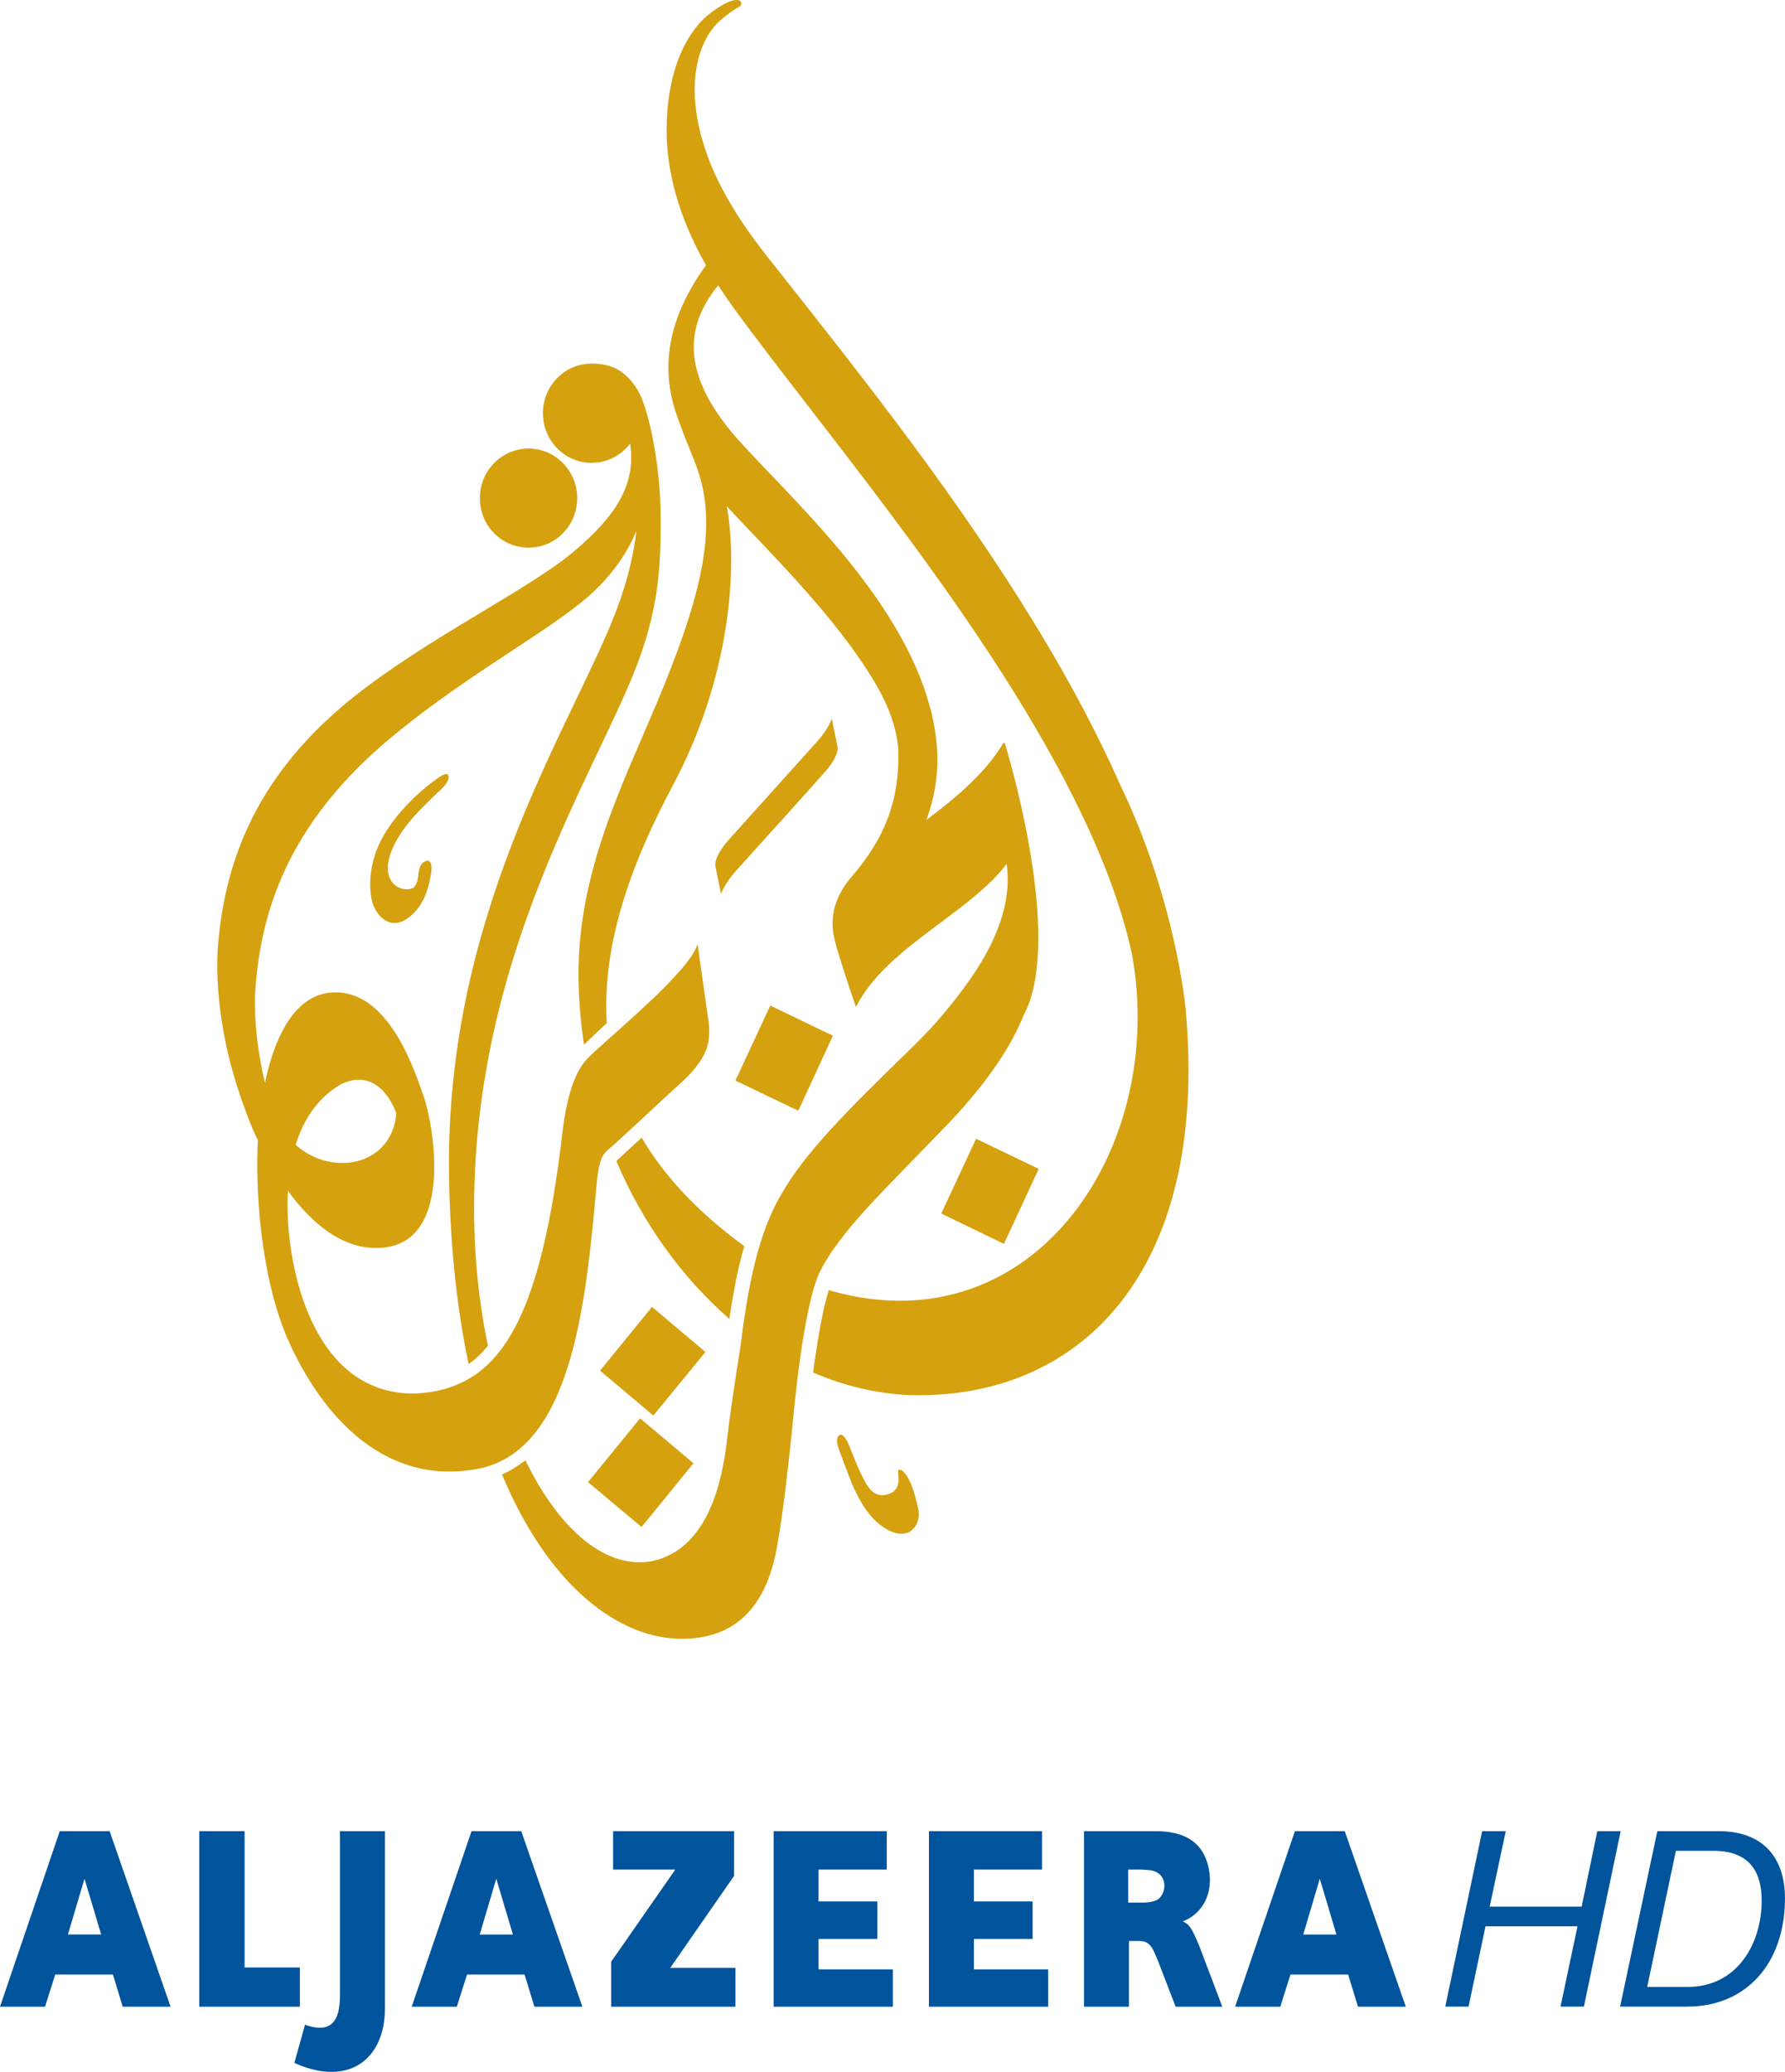<svg xmlns="http://www.w3.org/2000/svg" height="696.21" width="600" viewBox="0 0 158.75 184.206">
    <path d="M63.346 1.04c-2.22 1.58-4.08 5.17-4.06 10.64.02 3.36.94 7.39 3.5 11.9-3.43 4.74-4.06 9.12-2.61 13.3 1.11 3.18 1.67 4.01 2.18 5.91 1.26 4.85-.14 10.66-3.9 19.61-3.05 7.3-7.01 14.94-7.01 24.24.01 2.13.19 4.2.49 6.24.36-.35 1.1-1.06 2.03-1.92-.46-7.29 2.4-14.62 5.91-21.2 5.11-9.61 5.75-19.39 4.76-24.75 3.59 3.89 9.63 9.71 13.17 15.67 1.19 2.01 1.9 3.92 2.08 5.85.17 4.72-1.29 8.1-4.14 11.41-2.42 2.8-1.58 5.27-1.48 5.75.18.8 1.16 3.85 1.86 5.84 2.67-5.31 10.06-8.3 13.4-12.72.77 5.44-3.27 10.61-6.26 14.08-.71.79-1.49 1.59-2.37 2.45-5.67 5.5-9.39 9.27-11.37 12.78-.5.78-1.31 2.52-1.73 3.87-.57 1.68-1.31 4.53-1.92 9.56-.47 2.95-1 6.5-1.17 8.07-.39 3.59-1.46 9.29-5.8 10.91-.24.1-.47.16-.71.21v.01c-4.14.93-8.39-2.59-11.47-8.92-.63.49-1.32.92-2.08 1.26 4.18 10.01 10.46 14.61 15.97 14.61 4.17 0 7.46-2.13 8.52-8.35.54-3.13.93-6.61 1.28-9.98.16-1.62.95-10.78 2.41-14.11 1.79-3.73 5.73-7.34 11.59-13.45 3.61-3.81 5.58-6.97 6.61-9.52 3.42-6.34-.81-21.4-1.63-24.1-.02-.1-.04-.13-.09-.13-.08 0-.11.03-.17.14-.01.02-.02.05-.03.06-1.51 2.5-4.21 4.77-6.71 6.63 1.41-3.92 1.03-6.91.47-9.41v-.02c-.04-.15-.08-.3-.11-.44l-.01.02c-2.54-10-12.61-18.9-17.16-24.02-5.9-6.65-3.89-10.93-1.72-13.65.41.61.84 1.26 1.31 1.91 8.04 11.05 23.17 28.57 31.1 45.27 2.01 4.22 3.55 8.36 4.4 12.31 3.13 17.3-8.77 34.88-26.62 29.94h-.01c-.12-.03-.24-.07-.34-.1-.48 1.53-.95 3.99-1.39 7.33 2.7 1.17 5.64 1.87 8.48 2 .21.01.42.01.63.01 14.66.17 26.14-10.96 24.02-34.33 0 0-.88-9.71-5.83-19.95-7.94-17.98-22.61-35.78-31.62-47.26-2.86-3.66-4.54-6.82-5.38-9.55-1.69-5.31-.62-9.42 1.55-11.23.46-.39 1.05-.84 1.57-1.11.32-.17.2-.55-.03-.59-.05 0-.12-.02-.2-.02-.31 0-.93.14-2.16 1.04m-10.86 31.29c-2.39.06-4.27 2.11-4.2 4.53.07 2.44 2.07 4.37 4.46 4.29 1.31-.04 2.44-.67 3.21-1.6l.09-.1c.51 3.51-1.13 6.31-4.99 9.56-3.94 3.37-13.15 7.77-19.7 13.03-9.233 7.41-11.409 15.48-11.969 22.01-.239 2.91.181 6.74.964 9.92.981 3.98 2.398 7.03 2.398 7.03s.074.13.19.35c-.239 4.32.189 11.87 2.587 17.57 3.222 7.35 9.02 13.37 17.32 11.6 8.39-2 9.33-15.85 10.29-25.96.24-1.66.5-1.95.99-2.38 1.35-1.16 4.62-4.27 6.17-5.67.97-.85 1.81-1.72 2.35-2.82.7-1.34.33-3.12.33-3.12l-.94-6.66c-.24.94-1.37 2.27-2.98 3.91-1.66 1.71-6.12 5.59-6.53 6.01-.4.42-1.84 1.49-2.47 6.57-1.6 13.84-4.28 20.36-9.1 22.57-1.27.6-2.7.89-4.28.93-8.826-.09-11.15-11.01-11.109-16.99.008-.35.017-.71.033-1.04 2.052 2.81 5.076 5.58 8.816 5.01 5.96-.93 4.1-11.14 3.23-13.5-.84-2.38-3.15-9.49-8.148-9.14-3.535.25-5.183 4.46-5.933 8.03-.684-2.82-1.047-6.13-.824-8.71.519-6.18 2.604-13.89 11.455-21.49 6.3-5.4 13.45-9.26 17.42-12.45 2.53-2.02 4.1-4.28 4.98-6.41-.24 2.06-.75 4.29-1.72 6.9-3.66 9.8-14.8 25.99-14.95 48.86 0 7.03.66 13.11 1.75 18.31.61-.42 1.17-.97 1.72-1.63-.78-3.71-1.23-7.83-1.23-12.22 0-22.82 11.06-38.99 14.66-48.77 1.88-5.15 1.93-8.91 1.93-12.62 0-4.55-.99-9.3-1.92-11.15-1.02-1.77-2.26-2.56-4.14-2.56zm-26.194 69.45c.684-2.19 1.912-4.16 4.064-5.4 3.52-1.67 4.89 2.61 4.89 2.61-.24 2.89-2.4 4.41-4.82 4.41-1.406 0-2.914-.53-4.134-1.62m20.584-61.9c-2.39.08-4.28 2.11-4.19 4.55.05 2.43 2.06 4.33 4.45 4.26 2.39-.06 4.27-2.11 4.2-4.53-.07-2.38-2-4.28-4.32-4.28zm25.88 25.95c-.42.46-2.39 2.67-4.31 4.79l-3.68 4.09c-.81.92-1.24 1.83-1.14 2.31l.5 2.47c.13-.46.65-1.3 1.23-1.95.4-.45 2.39-2.67 4.3-4.77 1.7-1.89 3.32-3.69 3.68-4.11.83-.9 1.25-1.81 1.14-2.29l-.5-2.49c-.13.47-.64 1.3-1.22 1.95m-34.28 3.69s-3.49 2.51-4.89 5.83c-.86 2.04-.8 4.24-.31 5.3s1.65 2.08 3.16.86c1.06-.86 1.52-2.05 1.75-3.08.14-.61.19-.99.19-1.29 0-.37-.13-.69-.47-.6-1.01.34-.41 1.71-1.13 2.38-.55.34-1.96.15-2.24-1.27s.8-3.25 1.77-4.46c.98-1.22 2.7-2.8 2.7-2.8s1.23-1.03.81-1.54c-.02-.03-.07-.04-.12-.04-.35 0-1.22.71-1.22.71m26.93 26.55l5.59 2.68 3.08-6.67-5.57-2.68zm-10.59 7.15c2.36 5.6 5.94 10.47 10.05 14.04.43-2.93.89-5 1.33-6.47-4.2-3.05-7.2-6.35-9.13-9.65zm28.9 4.67l5.57 2.7 3.09-6.67-5.57-2.68zm-30.35 13.97l4.74 3.99 4.63-5.65-4.75-4.01zm-1.07 9.91l4.76 3.99 4.62-5.67-4.75-3.99zm22.37-4.18c-.22.1-.29.47-.15.98.15.49.98 2.64.98 2.64.59 1.62 1.57 3.49 2.9 4.45 1.43 1.02 2.16.66 2.45.56.2-.13 1.12-.69.8-2.16-.36-1.56-.55-1.98-.83-2.55s-.66-.92-.88-.83c-.13.02-.02.54-.02.86-.01.56-.21.99-.68 1.21-.41.18-1.43.55-2.22-.87-.65-1.14-1.21-2.64-1.45-3.25-.19-.48-.49-1.07-.79-1.07-.03 0-.05.02-.11.03" fill="#d5a10f"/>
    <g fill="#00549c">
        <path d="M65.286 166.78v-3.98h-10.76v3.42h5.53l-5.7 8.19v4h11.05v-3.45h-5.8zm37.91 1.89c-.23.28-.56.41-1.33.48h-1.53v-2.93h1.19c.09 0 .19.02.28.02.61.02.87.09 1.14.26.68.39.83 1.46.25 2.17m3.35 4.08c-.58-1.39-.8-1.67-1.36-1.93.09-.02.19-.07.27-.11 1.74-.81 2.58-2.82 1.93-5.05-.55-1.85-1.97-2.86-4.66-2.86h-6.32v15.61h4v-5.84h.93c.65 0 1.03.28 1.37 1.11l.22.5.11.28 1.52 3.95h4.15l-1.94-5.12c-.08-.2-.13-.36-.22-.54m9.36-.76l1.47-4.96 1.48 4.96zm3.69-9.19h-4.43l-5.32 15.61h4.02l.9-2.86h5.13l.88 2.86h4.25zm-76.93 9.19l1.47-4.96 1.48 4.96zm-.73-9.19l-5.32 15.61h4.01l.91-2.86h5.12l.87 2.86h4.27l-5.44-15.61zM6.04 171.99l1.475-4.96 1.483 4.96zm-.725-9.19L0 178.41h4.004l.907-2.86h5.134l.865 2.86h4.26L9.748 162.8zm81.301 9.58h5.22v-3.33h-5.22v-2.83h6.06v-3.42h-10.06v15.61h10.6v-3.32h-6.6zm-13.82 0h5.23v-3.33h-5.23v-2.83h6.07v-3.42h-10.06v15.61h10.6v-3.32h-6.61zm-42.56 5.04c0 2.38-.867 3.25-2.787 2.7-.116-.02-.206-.06-.322-.11l-.947 3.39c.214.11.428.19.659.28 4.467 1.67 7.397-.81 7.397-5.14V162.8h-4zm-3.57-2.5h-4.912V162.8h-4.029v15.61h8.941zM131.816 162.8h2.1l-1.43 6.71h8.18l1.39-6.71h2.08l-3.27 15.6h-2.08l1.51-7.14h-8.18l-1.51 7.14h-2.07zM146.496 176.65h3.6c4.44 0 6.58-3.89 6.58-7.66 0-2.3-.85-4.44-4.3-4.44h-3.33zm.9-13.85h5.45c3.88 0 5.9 2.28 5.9 5.97 0 5.87-3.52 9.63-8.67 9.63h-5.99z"/>
    </g>
</svg>
